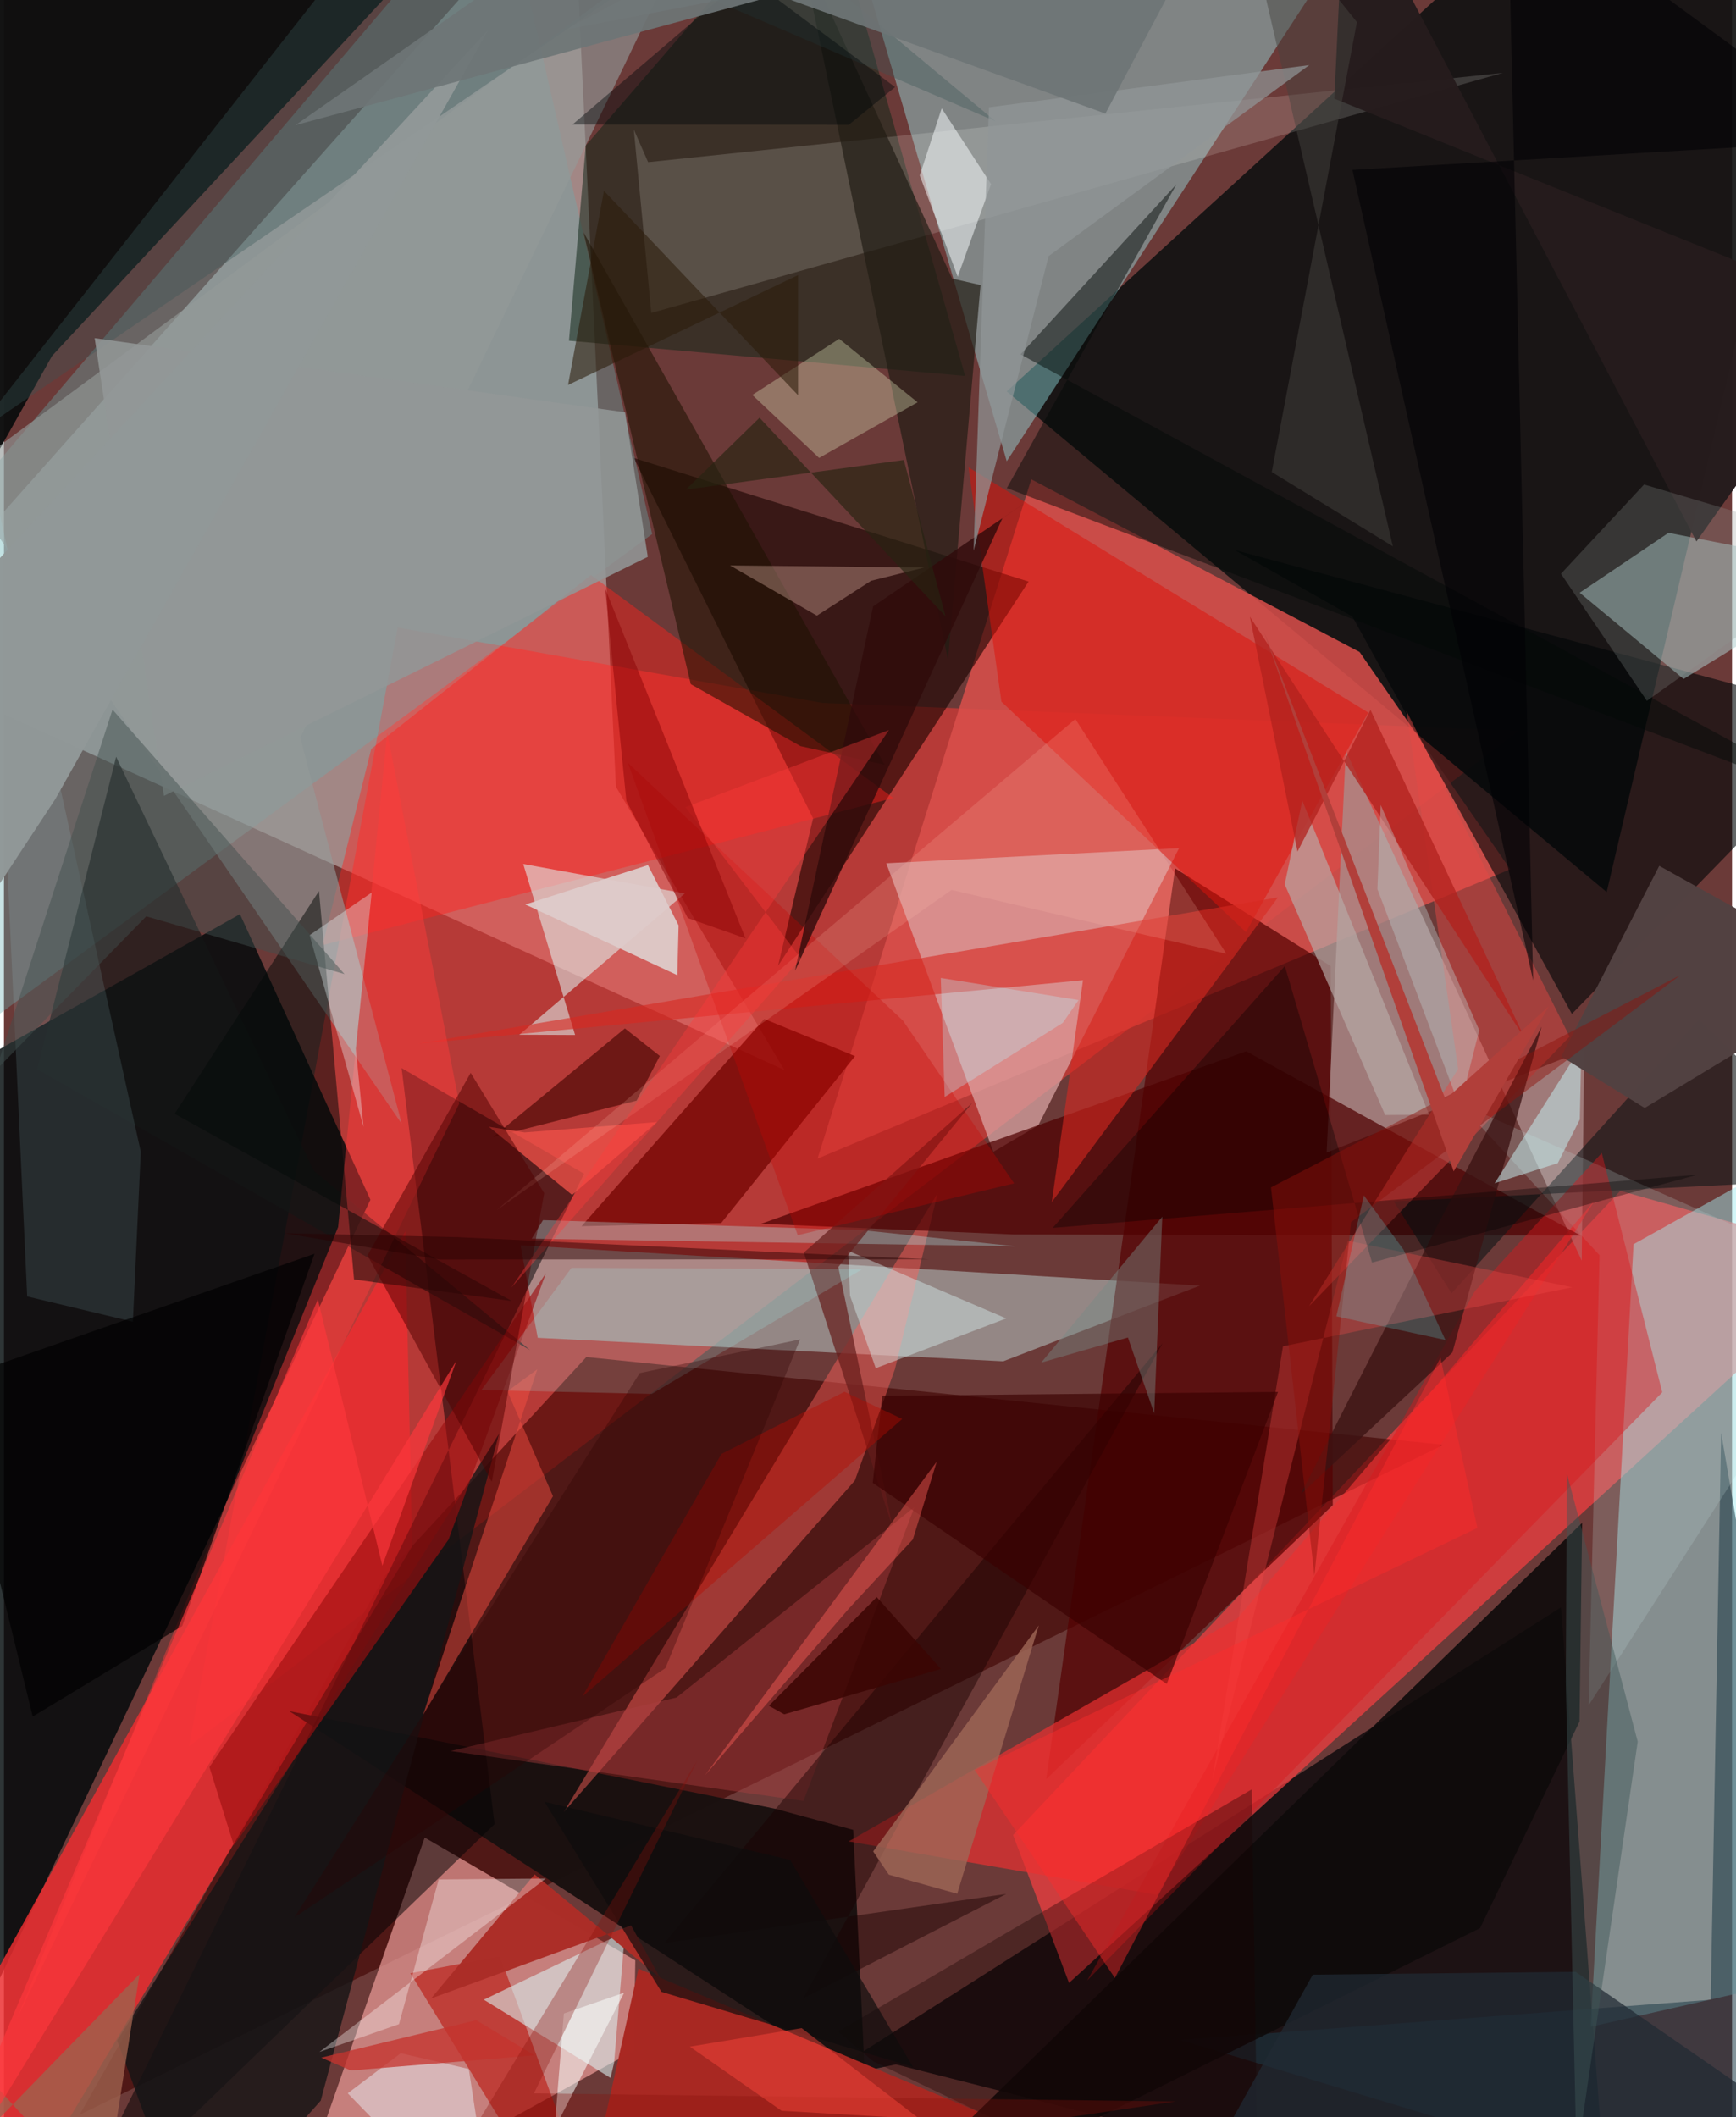 <svg xmlns="http://www.w3.org/2000/svg" width="228" height="278" viewBox="0 0 836 1024"><path fill="#6b3a38" d="M0 0h836v1024H0z"/><path fill="#f2f8f6" fill-opacity=".408" d="M275.128-62l20.933 442.536 81.485 136.983L-62 317.2z"/><path fill="#fb3b36" fill-opacity=".522" d="M89.575 844.582L190.479 303.5l205.555 36.479 336.812 13.457z"/><path fill="#131313" fill-opacity=".925" d="M485.092 189.308l290.26 242.133L891.282-62 736.118-40.105z"/><path fill="#00090a" fill-opacity=".82" d="M-18.556 516.696l132.731-74.546 63.12 138.126L-5.12 963.394z"/><path fill="#000508" fill-opacity=".733" d="M776.78 1086l-345.265-87.507-38.194 7.97 359.942-229.07z"/><path fill="#ff3f42" fill-opacity=".671" d="M898 608.803l-116.036-32.86-293.78 311.602 27.072 71.523z"/><path fill="#a3ebf0" fill-opacity=".475" d="M898 950.656l-130.374 29.606 20.722-378.467L898 540.614z"/><path fill="#a2fbfe" fill-opacity=".388" d="M670.885-62L485.117 223.082 403.7-55.41 271.638 14.292z"/><path fill="#da4f4b" fill-opacity=".851" d="M655.83 315.36l72.872 105.075-335.115 139.93 103.401-328.538z"/><path fill="#3f0200" fill-opacity=".612" d="M696.374 698.797L281.75 656.344l-97.418 105.72-147.725 260.764z"/><path fill="#ea9a97" fill-opacity=".714" d="M305.425 948.17l-101.88-59.4L134.558 1086l170.104-94.12z"/><path fill="#ec2e30" fill-opacity=".839" d="M197.487 747.866l-3.32-152.317L-62 1059.445l71.087 2.67z"/><path fill="#0f0f0f" fill-opacity=".98" d="M207.795-26.29L-62-62l31.436 329.975 53.824-95.83z"/><path fill="#a7acab" fill-opacity=".675" d="M483.423 658.403l-225.198-11.35-8.35-44.76L578.578 621.8z"/><path fill="#1a1110" fill-opacity=".984" d="M137.995 827.598l278.699 180.933-5.86-123.484-37.958-10.28z"/><path fill="#500" fill-opacity=".702" d="M504.222 860.474l62.36-440.492 75.251 47.27 1.015 260.743z"/><path fill="#ab8a88" fill-opacity=".808" d="M649.159 363.144L763.287 609.74l1.187-101.805-124.597 49.536z"/><path fill="#1b0400" fill-opacity=".616" d="M391.45 395.819l-16.958 71.286 121.204-185.83-190.957-59.757z"/><path fill="#030304" fill-opacity=".514" d="M26.433 1086l254.2-518.32-88.259-51.079 44.967 365.678z"/><path fill="#dba5a5" fill-opacity=".725" d="M426.843 417.52l51.804 139.56 21.704-12.759 68.132-134.093z"/><path fill="#000607" fill-opacity=".612" d="M758.517 490.402L652.3 298.18l-56.879-32.16L898 347.362z"/><path fill="#67b0b2" fill-opacity=".353" d="M313.6 258.292L240.03-62-62 293.065l8.791 234.895z"/><path fill="#adcccc" fill-opacity=".518" d="M762.295 286.686l42.96-28.969L898 275.892l-85.451 52.5z"/><path fill="#fe615a" fill-opacity=".459" d="M411.642 716.073L270.748 876.5l180.91-299.339-20.633 85.058z"/><path fill="#142a1a" fill-opacity=".545" d="M273.343 164.802l191.65 17.025L395.765-62 281.46 70.414z"/><path fill="#ff201d" fill-opacity=".439" d="M154.164 457.11l23.513-94.88 106.29-84.1L430.3 385.967z"/><path fill="#e2fefd" fill-opacity=".518" d="M276.311 500.592l-26.973-.133 80.048-68.331-78.177-14.252z"/><path fill="#ea3130" fill-opacity=".686" d="M596.674 782.767L408.63 890.63l149.032 25.783 211.885-335.775z"/><path fill="#4f0000" fill-opacity=".718" d="M488.265 597.078l274.513.527-161.775-89.162-234.75 83.477z"/><path fill="#e01109" fill-opacity=".498" d="M600.842 450.832L482.541 339.383l-15.927-113.361L660.01 344.65z"/><path fill="#939a99" fill-opacity=".631" d="M329.687-29.732L-22.434 230.591 192.427 543.56l-49.066-186.7z"/><path fill="#a92923" fill-opacity=".996" d="M624.656 1086l122.145-21.657-465.295 1.953 25.444-114.144z"/><path fill="#720401" fill-opacity=".745" d="M367.824 492.845l43.903 17.967-64.76 80.753-67.56 1.526z"/><path fill="#141616" fill-opacity=".671" d="M149.878 566.217l-95.605-200.18-38.141 151.112L254.48 652.98z"/><path fill="#1d3947" fill-opacity=".545" d="M898 1086l-328.814-99.339 256.483-19.447 5.045-274.191z"/><path fill="#fefffa" fill-opacity=".153" d="M304.697 62.623l6.922 15.805 413.5-43.182-411.966 116.123z"/><path fill="#b90900" fill-opacity=".537" d="M280.488 1056.025l-40.565-109.878-43.306 8.25L277.24 1086z"/><path fill="#d72920" fill-opacity=".596" d="M522.012 474.09l-15.094 107.295 109.416-147.342-416.253 70.795z"/><path fill="#0e0b0b" fill-opacity=".894" d="M763.468 736.571l-1.252 96.059-48.121 99.955L404.738 1086z"/><path fill="#dbf1f1" fill-opacity=".576" d="M300.427 934.4l-5.253 63.31-1.741 7.293-61.299-37.835z"/><path fill="#141718" fill-opacity=".624" d="M819.994 492.993L700.279 625.55l-27.911-44.467L898 569.888z"/><path fill="#151516" fill-opacity=".796" d="M153.244 1016.011L91.033 1086l-36.275-99.052 184.751-293.47z"/><path fill="#ff3b3c" fill-opacity=".447" d="M185.414 354.18l34.837 179.6L6.336 976.215 161.67 593.466z"/><path fill="#e74744" fill-opacity=".463" d="M678.502 343.919l24.98 173.071-72.098 114.76 126.04-130.356z"/><path fill="#f34e42" fill-opacity=".49" d="M258.007 662.287L202.673 829.66l62.934-106.006-22.06-50.742z"/><path fill="#a83f40" fill-opacity=".439" d="M216.04 846.918l109.358-25.912 115.033-92.047-53.63 142.086z"/><path fill="#211c13" fill-opacity=".682" d="M385.206-25.793l71.485 344.887 15.755-181.234-13.725-3.125z"/><path fill="#dae1b8" fill-opacity=".357" d="M394.348 221.48l47.639-26.899-37.933-30.701-42.012 27.141z"/><path fill="#ab2e28" fill-opacity=".992" d="M303.39 931.267l-96.788 35.33 50.109-60.043 60.85 50.279z"/><path fill="#040a08" fill-opacity=".475" d="M491.783 171.39l75.453-82.275-82.077 146.959L898 392.434z"/><path fill="#040a09" fill-opacity=".51" d="M152.41 430.95L82.561 538.713l163.13 90.53-76.334-10.426z"/><path fill="#b8aba9" fill-opacity=".659" d="M689.427 539.114L628.097 387.2l-8.506 40.511 48.592 111.605z"/><path fill="#1d1200" fill-opacity=".549" d="M332.264 330.9L280.38 112.364l145.622 257.514-40.67-9.006z"/><path fill="#aae9f2" fill-opacity=".125" d="M11.238 627.04l51.133 12.234 3.828-82.233-73.576-332.398z"/><path fill="#bdd0d0" fill-opacity=".231" d="M771.884 607.099l-5.269 217.717L898 619.854l-193.844-86.21z"/><path fill="#d8191d" fill-opacity=".431" d="M711.64 624.395l61.343-66.741 29.26 115.757-278.237 284.527z"/><path fill="#daf3f2" fill-opacity=".42" d="M421.752 661.743L409.3 626.666l-.89-21.701 76.452 32.708z"/><path fill="#1a0100" fill-opacity=".459" d="M484.892 916.027l-98.225 50.502 173.82-316.835-241.078 290.133z"/><path fill="#9d0f10" fill-opacity=".627" d="M215.109 744.582l-103.882 147.99-11.82-37.915 162.778-238.844z"/><path fill="#9f6756" fill-opacity=".8" d="M428.078 906.695l-7.574-11.216 80.118-109.332-39.464 129.786z"/><path fill="#f5fafb" fill-opacity=".525" d="M461.412 133.817l16.122-44.776-23.89-36.63-10.618 32.442z"/><path fill="#480704" fill-opacity=".655" d="M300.39 497.412l16.9 13.314-11.26 21.613-69.383 17.594z"/><path fill="#3b1312" fill-opacity=".78" d="M700.729 654.142l43.14-157.581-50.783 96.924-65.754 129.238z"/><path fill="#170000" fill-opacity=".353" d="M403.47 982.584l200.162-117.13L607.086 1086l-186.5-88.986z"/><path fill="#385456" fill-opacity=".345" d="M199.177-62L-14.932 210.63 356.932-43.652l122.73 102.3z"/><path fill="#afecf0" fill-opacity=".322" d="M489.224 602.776l-233.932-3.648 5.486-8.991 153.61 4.786z"/><path fill="#e1d8dd" fill-opacity=".612" d="M237.845 1086l-12.952-85.29-32.932-7.635-25.63 19.375z"/><path fill="#641c1a" fill-opacity=".698" d="M386.961 605.84l81.541-72.468L403.63 612.8 430 739.04z"/><path fill="#ffd3c0" fill-opacity=".302" d="M419.519 280.893l-26.253 16.87-42.007-24.292 93.95 1.02z"/><path fill="#f34c47" fill-opacity=".325" d="M618.768 651.148L584.6 860.728l65.476-260.637 108.55 22.517z"/><path fill="#fcf9fa" fill-opacity=".349" d="M210.317 909.013l51.828-.464-109.527 83.92 38.483-13.46z"/><path fill="#261c1d" fill-opacity=".988" d="M648.83-62l-5.237 109.727L898 150.39l-79.213 111.504z"/><path fill="#9efeff" fill-opacity=".173" d="M230.928 672.324l43.618-59.125 140.635.672-101.771 60.296z"/><path fill="#9e614d" fill-opacity=".792" d="M48.159 1065.858L65.59 954.812-62 1086l2.874-137.326z"/><path fill="#decccb" fill-opacity=".941" d="M325.748 471.647l-73.512-34.174 59.32-19.058 14.816 29.17z"/><path fill="#c50500" fill-opacity=".314" d="M488.678 572.348l-53.785-78.726-133.017-124.6 82.135 228.401z"/><path fill="#929797" fill-opacity=".875" d="M43.874 163.552L77.41 384.939l234.063-115.625-10.974-69.912z"/><path fill="#ef5147" fill-opacity=".773" d="M315.986 542.69l-41.132 35.261-40.271-32.978 17.302 2.745z"/><path fill-opacity=".337" d="M661.836 610.662l-42.169-143.44-112.313 126.666 312.043-25.725z"/><path fill="#ffc5b4" fill-opacity=".176" d="M518.312 347.78l73.07 113.54-132.979-30.893-219.897 154.74z"/><path fill="#01090a" fill-opacity=".427" d="M431.114 42.126L408.75 60.354l-133.704-.112 84.071-71.83z"/><path fill="#eafcff" fill-opacity=".345" d="M177.88 431.707l-30.007 20.598 26.078 92.718-3.723-37.814z"/><path fill="#390000" fill-opacity=".655" d="M616.363 673.214l-191.432 1.894-4.634 42.106 142.226 97.263z"/><path fill="#510000" fill-opacity=".502" d="M175.849 607.183l60.156 109.526 25.356-139.588-35.579-58.225z"/><path fill="#c2ebed" fill-opacity=".545" d="M721.15 572.286l30.55-9.71 10.666-21.135.737-35.434z"/><path fill="#010100" fill-opacity=".682" d="M-25.767 667.955l39.688 162.283 72.3-43.764 64.032-180.078z"/><path fill="#788986" fill-opacity=".431" d="M556.454 683.586l3.913-95.103-58.577 70.553 41.944-12.128z"/><path fill="#ff373b" fill-opacity=".659" d="M151.86 628.479l-193.073 453.504L218.884 658.13l-35.83 99.15z"/><path fill="#454340" fill-opacity=".478" d="M596.332-62l75.57 326.238-58.57-35.948 41.196-217.597z"/><path fill="#300b0b" fill-opacity=".808" d="M420.465 293.302l79.81-54.398-17.265 11.797-100.3 218.804z"/><path fill="#b2211d" fill-opacity=".749" d="M735.79 502.322L602.733 298.25l23.06 113.6 35.298-68.489z"/><path fill="#b70a00" fill-opacity=".408" d="M347.082 703.23l-67.326 117.394 154.82-134.32-27.96-13.158z"/><path fill="#fe2b2c" fill-opacity=".42" d="M694.932 656.694l17.862 82.313-243.202 117.029 67.833 100.64z"/><path fill="#524242" fill-opacity=".992" d="M753.389 510.995l40.358 24.897L898 472.82l-97.212-54.054z"/><path fill="#909697" fill-opacity=".706" d="M505.368 123.893l-36.291 142.492 7.42-214.469 154.994-20.444z"/><path fill="#baf1fb" fill-opacity=".314" d="M512.24 494.72l7.634-11.02-66.673-10.693 1.887 57.553z"/><path fill="#c4332e" fill-opacity=".765" d="M167.81 1001.426l88.941-7.315-28.273-17.018-74.996 18.118z"/><path fill="#8d9893" fill-opacity=".255" d="M794.794 338.965l-41.548-61.454 40.189-43.166L898 265.415z"/><path fill="#202a33" fill-opacity=".725" d="M760.352 953.693l-127.182 1.379L560.373 1086l301.028-62.437z"/><path fill="#ff3b3b" fill-opacity=".365" d="M428.114 353.123L245.491 622.758l140.054-159.154-55.79-73.198z"/><path fill="#000104" fill-opacity=".576" d="M727.379-57.628L898 67.769 652.367 82.171l87.409 392.023z"/><path fill="#2c1b0a" fill-opacity=".565" d="M384.168 133.05l.013 58.135-93.916-98.871-17.378 93.882z"/><path fill="#8f100a" fill-opacity=".451" d="M612.951 574.297L811.11 471.563 651.66 591.125l-17.706 170.948z"/><path fill="#ff6059" fill-opacity=".435" d="M339.098 858.714l112.163-151.79-11.557 37.648-30.918 33.39z"/><path fill="#8d0407" fill-opacity=".518" d="M330.832 444.05l27.903 9.814-67.894-169.255L301.1 387.428z"/><path fill="#41504e" fill-opacity=".471" d="M-3.923 517.591l56.447-174.387 112.244 127.94-95.922-27.938z"/><path fill="#260000" fill-opacity=".459" d="M135.731 596.463l74.918 12.706 237.114-.052-228.197-10.741z"/><path fill="#0e0c0c" fill-opacity=".678" d="M380.363 899.582l59.419 100.168-121.689-36.348-56.61-91.95z"/><path fill="#2a0000" fill-opacity=".31" d="M307.574 664.101l-167.069 263.29 179.493-120.583 65.158-158.98z"/><path fill="#bbc8c6" fill-opacity=".408" d="M713.715 498.3l-9.414 36.975-39.868-105.256 1.604-40.666z"/><path fill="#3b0503" fill-opacity=".859" d="M453.277 807.2l-31.047-34.735-52.17 52.55 7.4 4.128z"/><path fill="#3f5657" fill-opacity=".455" d="M790.372 842.36l-29.57 202.274-5.218-230.808.496-101.325z"/><path fill="#f9fffe" fill-opacity=".545" d="M300.033 963.786L237.523 1086l27.925-45.176 5.415-66.973z"/><path fill="#87120a" fill-opacity=".325" d="M202.716 1070.19l364.05-53.775-310.361-3.937 78.98-161z"/><path fill="#919898" fill-opacity=".988" d="M-44.626 492.085L-62 334.815 234.308 14.41 24.79 386.581z"/><path fill="#62dfe1" fill-opacity=".231" d="M644.592 636.672l13.294-58.5 19.132 26.188 20.309 43.74z"/><path fill="#ff483d" fill-opacity=".447" d="M385.916 980.924l56.95 43.888-66.657-3.896-44.394-31.019z"/><path fill="#b13f3a" d="M747.358 486.7l-46.021 79.842-91.782-261.038 87.826 226.233z"/><path fill="#272312" fill-opacity=".655" d="M435.333 222.47l-105.416 14.335 35.61-34.761 89.984 96.066z"/><path fill="#6e7677" fill-opacity=".918" d="M532.856 54.936L594.824-62 141.049 60.53 279.65-36.51z"/></svg>